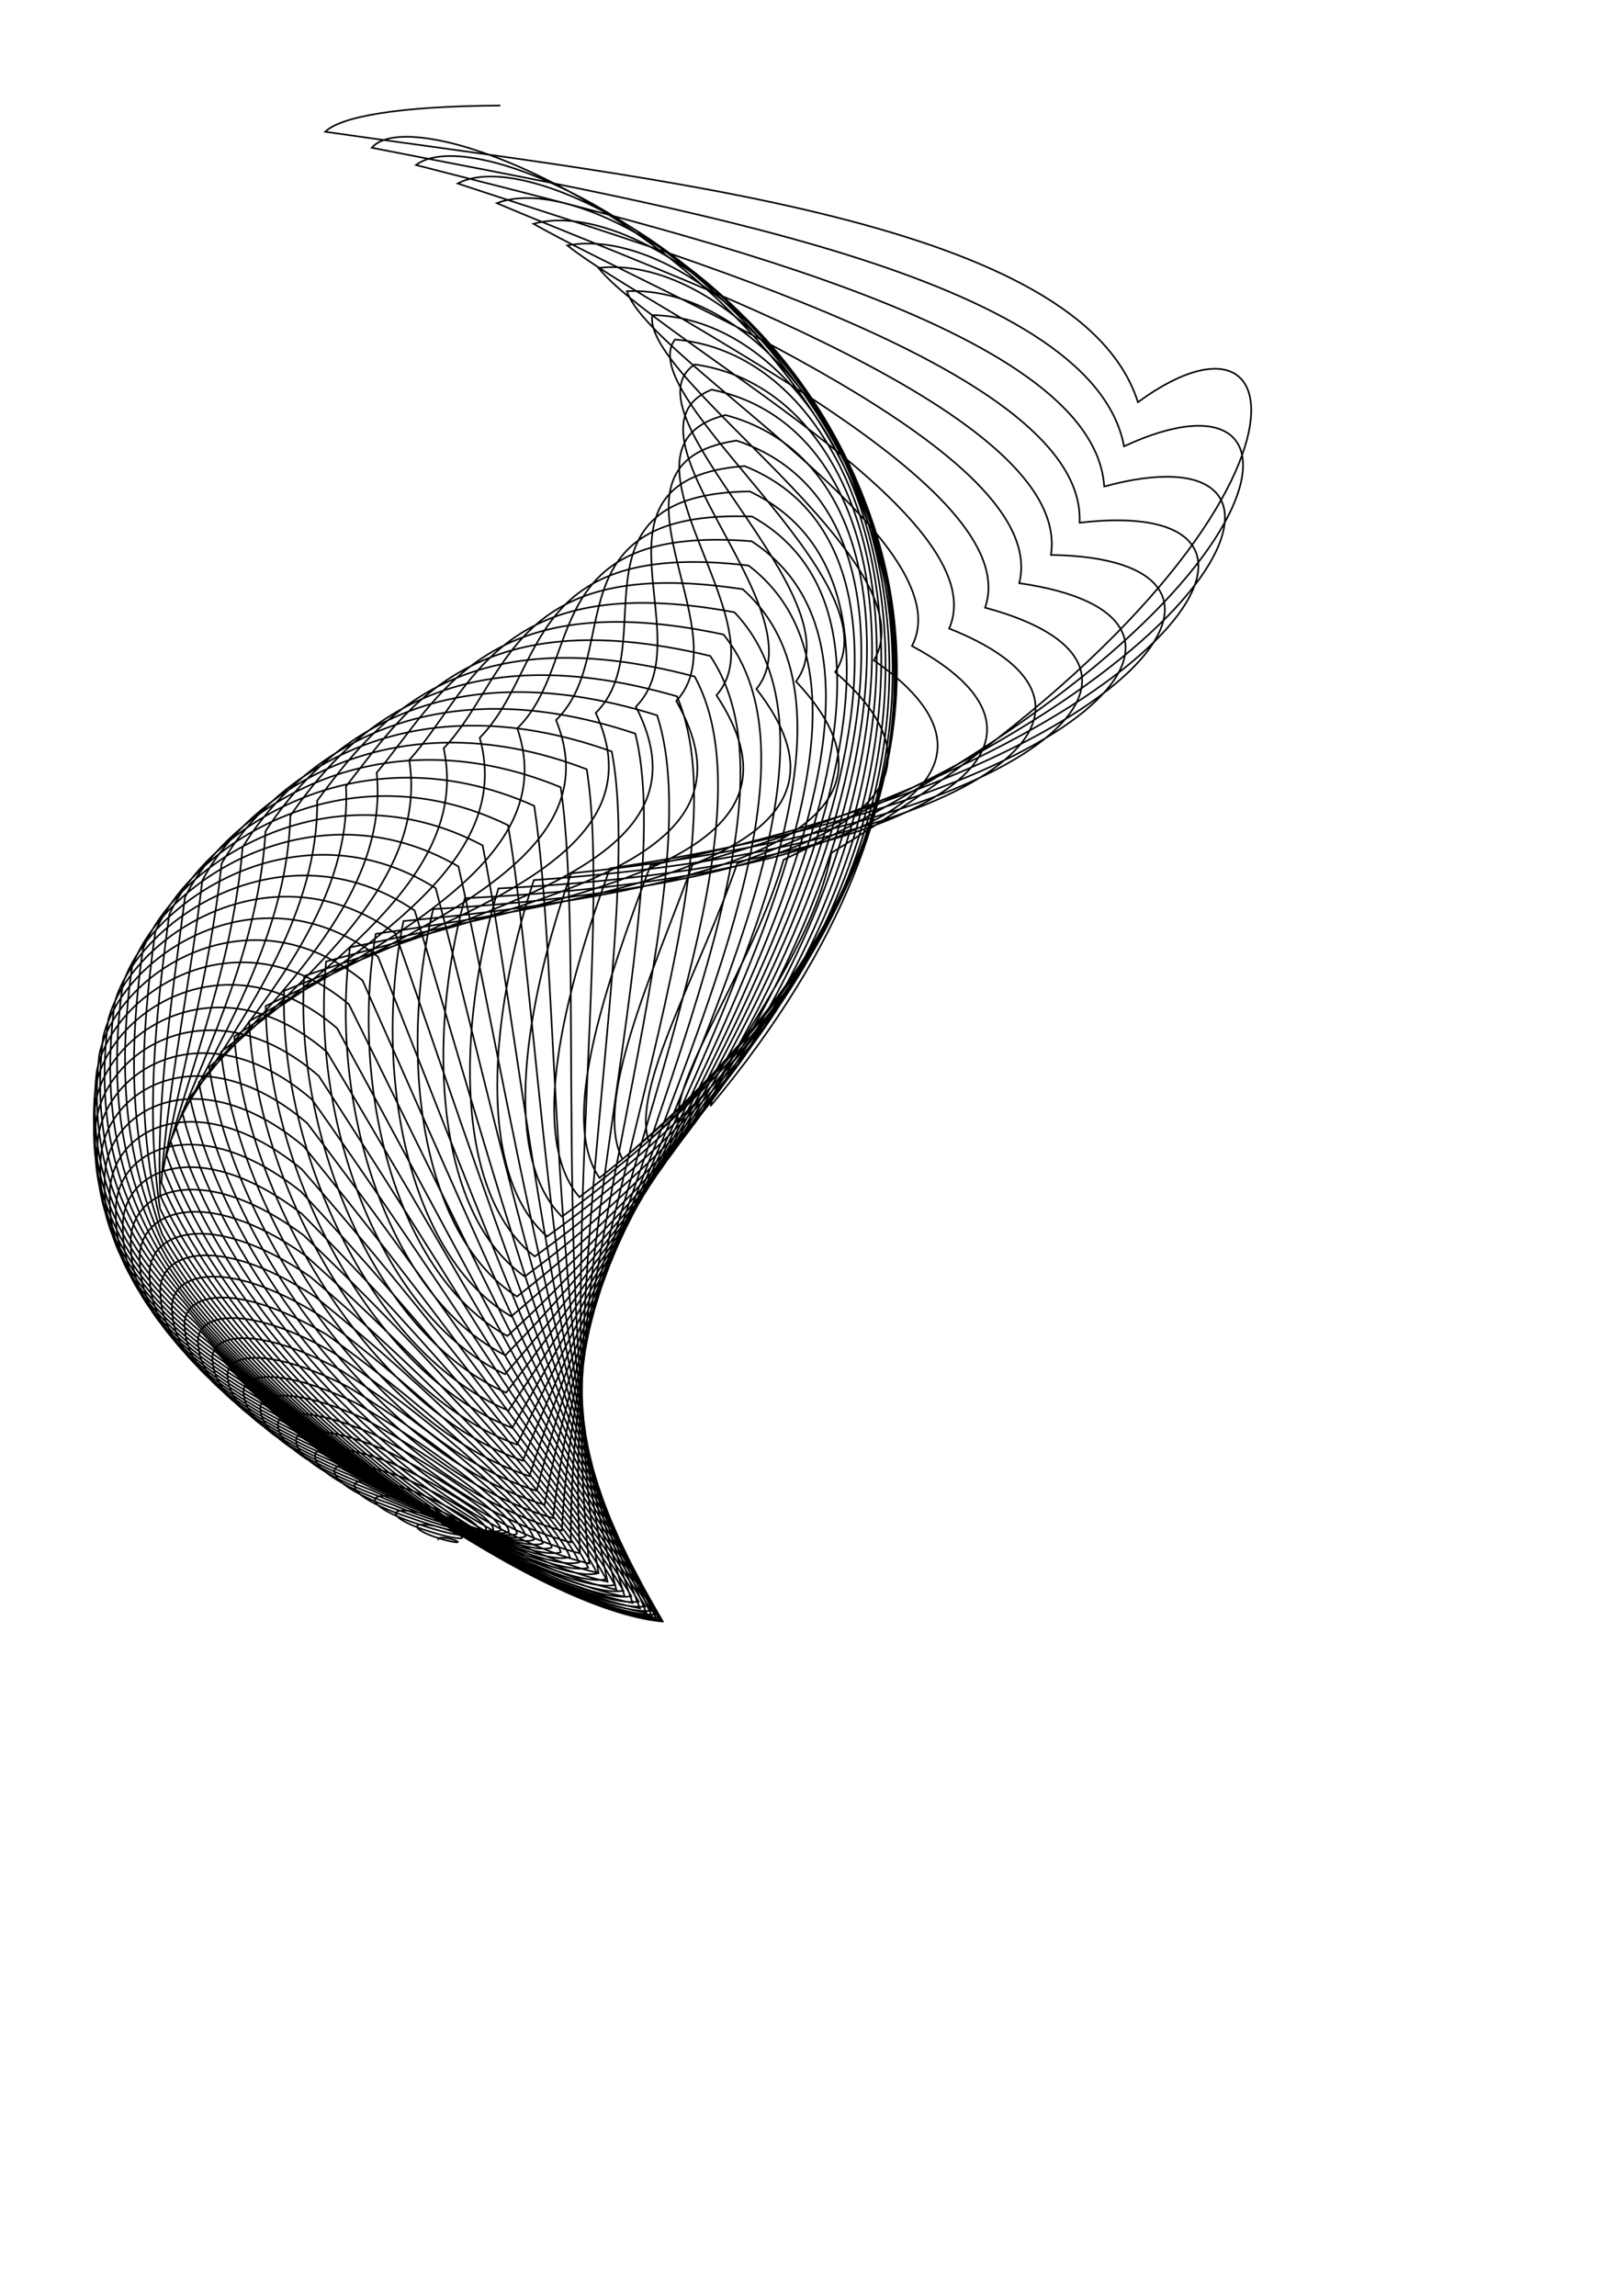 <?xml version="1.0" encoding="UTF-8" standalone="no"?>
<!-- Created with Inkscape (http://www.inkscape.org/) -->

<svg
   xmlns:dc="http://purl.org/dc/elements/1.1/"
   xmlns:cc="http://creativecommons.org/ns#"
   xmlns:rdf="http://www.w3.org/1999/02/22-rdf-syntax-ns#"
   xmlns:svg="http://www.w3.org/2000/svg"
   xmlns="http://www.w3.org/2000/svg"
   xmlns:sodipodi="http://sodipodi.sourceforge.net/DTD/sodipodi-0.dtd"
   xmlns:inkscape="http://www.inkscape.org/namespaces/inkscape"
   width="744.094"
   height="1052.362"
   id="svg2"
   version="1.1"
   inkscape:version="0.48.2 r9819"
   sodipodi:docname="spiral040.svg">
  <sodipodi:namedview
     id="base"
     pagecolor="#ffffff"
     bordercolor="#666666"
     borderopacity="1.0"
     inkscape:pageopacity="0.0"
     inkscape:pageshadow="2"
     inkscape:zoom="0.47776272"
     inkscape:cx="402.9305"
     inkscape:cy="640.03732"
     inkscape:document-units="px"
     inkscape:current-layer="layer1"
     showgrid="false"
     inkscape:window-width="834"
     inkscape:window-height="646"
     inkscape:window-x="323"
     inkscape:window-y="74"
     inkscape:window-maximized="0"
     inkscape:snap-center="false" />
  <defs
     id="defs4" />
  <g
     inkscape:label="Layer 1"
     inkscape:groupmode="layer"
     id="layer1">
    <path
       inkscape:connector-curvature="0"
       id="path3289"
       d="m 201.108,705.902 c -0.872,-0.959 0.89,-1.215 3.076,-0.972 3.134,0.523 5.81,1.544 5.749,1.877 -0.056,0.503 -4.065,-0.239 -8.479,-1.638 -5.223,-1.535 -9.533,-3.648 -10.196,-5.034 -0.838,-1.599 3.404,-1.699 8.834,-0.478 6.509,1.701 12.015,4.267 11.826,5.154 -0.404,1.002 -7.463,-0.361 -14.991,-2.819 -8.197,-2.442 -14.737,-5.721 -15.387,-7.827 -0.945,-2.347 5.691,-2.315 14.448,0.064 10.015,3.135 18.595,7.572 18.255,9.028 -0.854,1.477 -11.183,-0.746 -21.823,-4.431 -11.102,-3.416 -19.764,-7.911 -20.434,-10.829 -1.142,-3.193 7.76,-3.078 19.886,0.631 13.609,4.813 25.474,11.438 24.991,13.497 -1.414,1.92 -15.204,-1.395 -28.939,-6.46 -13.923,-4.45 -24.583,-10.198 -25.299,-14.023 -1.403,-4.136 9.624,-3.999 25.124,1.197 17.247,6.718 32.586,15.843 31.995,18.556 -2.081,2.331 -19.509,-2.302 -36.307,-8.893 -16.646,-5.534 -29.167,-12.564 -29.952,-17.392 -1.706,-5.171 11.302,-5.092 30.142,1.736 20.887,8.832 39.867,20.763 39.223,24.2 -2.853,2.707 -24.085,-3.466 -43.896,-11.717 -19.256,-6.661 -33.496,-14.991 -34.361,-20.92 -2.031,-6.295 12.815,-6.369 34.927,2.225 24.486,11.138 47.253,26.172 46.634,30.422 -3.723,3.049 -28.92,-4.881 -51.678,-14.915 -21.74,-7.82 -37.551,-17.461 -38.502,-24.587 -2.359,-7.502 14.188,-7.84 39.47,2.638 28.004,13.615 54.68,32.043 54.185,37.213 -4.687,3.357 -34.002,-6.543 -59.63,-18.475 -24.084,-9.003 -41.318,-19.959 -42.351,-28.377 -2.674,-8.786 15.452,-9.51 43.77,2.953 31.404,16.246 62.082,38.345 61.835,44.562 -5.74,3.632 -39.324,-8.449 -67.726,-22.38 -26.279,-10.2 -44.783,-22.467 -45.889,-32.271 -2.96,-10.14 16.636,-11.387 47.83,3.149 34.649,19.011 69.393,45.048 69.538,52.46 -6.874,3.875 -44.878,-10.594 -75.945,-26.614 -28.314,-11.402 -47.937,-24.972 -49.1,-36.251 -3.201,-11.555 17.773,-13.472 51.658,3.204 37.706,21.89 76.546,52.12 77.251,60.892 -8.083,4.09 -50.658,-12.974 -84.266,-31.162 -30.18,-12.601 -50.775,-27.459 -51.971,-40.3 -3.387,-13.021 18.897,-15.765 55.267,3.1 40.542,24.866 83.474,59.525 84.927,69.845 -9.362,4.279 -56.655,-15.586 -92.667,-36.008 -31.871,-13.789 -53.29,-29.918 -54.491,-44.4 -3.505,-14.53 20.043,-18.262 58.675,2.819 43.128,27.917 90.106,67.23 92.518,79.3 -10.704,4.443 -62.864,-18.424 -101.128,-41.134 -33.38,-14.961 -55.482,-32.339 -56.652,-48.537 -3.547,-16.07 21.244,-20.957 61.904,2.349 45.438,31.027 96.374,75.198 99.974,89.24 -12.102,4.587 -69.276,-21.484 -109.627,-46.523 -34.702,-16.11 -57.349,-34.714 -58.45,-52.693 -3.506,-17.629 22.535,-23.841 64.981,1.676 47.448,34.174 102.209,83.392 107.243,99.643 -13.553,4.711 -75.881,-24.759 -118.143,-52.156 -35.836,-17.232 -58.892,-37.038 -59.881,-56.856 -3.378,-19.196 23.947,-26.901 67.934,0.791 49.138,37.341 107.543,91.774 114.268,110.485 -15.05,4.818 -82.664,-28.243 -126.649,-58.014 -36.778,-18.324 -60.113,-39.306 -60.945,-61.011 -3.159,-20.76 25.51,-30.12 70.796,-0.312 50.489,40.508 112.31,100.305 120.992,121.737 -16.593,4.907 -89.607,-31.924 -135.121,-64.076 C 92.834,632.676 69.345,610.542 68.718,586.913 65.868,564.604 95.966,553.433 142.318,585.277 193.807,628.932 258.762,694.224 269.668,718.644 251.483,723.621 172.981,682.852 126.142,648.327 88.059,627.916 64.54,604.654 64.165,579.074 61.716,555.244 93.352,542.118 140.548,575.893 192.676,622.658 260.435,693.554 273.825,721.233 253.992,726.255 169.95,681.403 121.992,644.519 83.548,623.113 60.117,598.744 60.044,571.202 58.083,545.888 91.384,530.677 139.225,566.258 191.623,616.075 261.805,692.664 277.921,723.87 256.367,728.902 166.79,679.851 117.924,640.635 79.309,618.264 56.085,592.807 56.36,563.302 54.971,536.552 90.084,519.144 138.394,556.385 190.69,609.178 262.864,691.527 281.92,726.519 258.54,731.507 163.511,678.186 113.947,636.67 75.354,613.361 52.453,586.833 53.121,555.378 52.385,527.25 89.463,507.555 138.098,546.289 189.923,601.962 263.61,690.118 285.779,729.143 260.416,734 160.13,676.399 110.073,632.622 71.695,608.397 49.232,580.813 50.335,547.435 50.325,517.996 89.529,495.945 138.382,535.989 189.371,594.427 264.046,688.417 289.443,731.695 261.867,736.293 156.66,674.48 106.316,628.488 68.342,603.366 46.434,574.736 48.009,539.475 48.792,508.8 90.283,484.351 139.288,525.506 189.087,586.578 264.181,686.402 292.85,734.127 262.736,738.28 153.122,672.423 102.687,624.265 65.31,598.256 44.073,568.59 46.152,531.501 47.791,499.672 91.717,472.811 140.858,514.864 189.126,578.419 264.028,684.057 295.928,736.386 262.856,739.844 149.534,670.221 99.199,619.951 62.612,593.06 42.165,562.364 44.775,523.515 47.322,490.618 93.818,461.361 143.131,504.092 189.546,569.96 263.609,681.366 298.599,738.413 262.093,740.884 145.919,667.868 95.866,615.542 60.262,587.767 40.729,556.044 43.889,515.516 47.392,481.643 96.565,450.038 146.144,493.218 190.407,561.216 262.947,678.318 300.785,740.153 260.392,741.337 142.299,665.359 92.701,611.035 58.278,582.366 39.786,549.62 43.505,507.507 48.005,472.753 99.928,438.875 149.931,482.276 191.768,552.204 262.074,674.901 302.413,741.549 257.804,741.195 138.696,662.69 89.718,606.428 56.678,576.847 39.36,543.08 43.638,499.487 49.17,463.95 103.873,427.904 154.52,471.302 193.693,542.946 261.025,671.108 303.425,742.556 254.46,740.495 135.133,659.856 86.931,601.716 55.48,571.201 39.475,536.415 44.303,491.458 50.898,455.237 108.355,417.156 159.936,460.334 196.241,533.467 259.839,666.931 303.785,743.137 250.529,739.299 131.635,656.851 84.356,596.896 54.707,565.416 40.161,529.616 45.517,483.42 53.202,446.613 113.328,406.655 166.198,449.415 199.474,523.798 258.562,662.366 303.488,743.27 246.174,737.668 128.224,653.67 82.008,591.965 54.384,559.485 41.451,522.676 47.3,475.374 56.097,438.082 118.735,396.423 173.316,438.588 203.453,513.975 257.243,657.41 302.549,742.947 241.532,735.654 124.924,650.309 79.903,586.918 54.535,553.4 43.378,515.593 49.672,467.324 c 9.929,-37.681 74.847,-80.848 131.621,-39.423 26.94,76.135 74.642,224.164 119.716,314.267 C 236.709,733.295 121.757,646.761 78.058,581.753 55.188,547.155 45.98,508.365 52.654,459.272 63.734,421.298 130.617,376.824 190.117,417.402 213.869,494.027 254.694,646.332 298.923,740.945 231.789,730.617 118.747,643.02 76.489,576.466 56.376,540.745 49.296,500.996 56.271,451.225 68.521,413.052 136.967,367.474 199.76,407.142 220.413,483.996 253.583,640.216 296.356,739.29 226.833,727.635 115.917,639.08 75.217,571.054 58.129,534.169 53.369,493.494 60.547,443.188 73.985,404.908 143.508,358.425 210.172,397.171 227.909,473.998 252.665,633.724 293.372,737.219 221.891,724.358 113.29,634.934 74.259,565.514 60.485,527.429 58.244,485.87 65.51,435.172 80.153,396.873 150.18,349.669 221.269,387.537 236.397,464.09 252.007,626.868 290.038,734.746 217.002,720.789 110.891,630.575 73.636,559.844 63.481,520.529 63.967,478.144 71.185,427.188 87.053,388.957 156.929,341.195 232.919,378.275 245.913,454.335 251.681,619.66 286.415,731.884 212.199,716.928 108.743,625.998 73.37,554.041 67.157,513.477 70.586,470.339 77.602,419.251 94.713,381.171 163.708,332.987 244.933,369.399 256.483,444.801 251.757,612.12 282.563,728.643 207.511,712.772 106.874,621.195 73.483,548.105 c -1.929,-41.818 4.666,-85.619 11.304,-136.726 18.373,-37.847 85.688,-86.353 172.269,-50.501 11.071,74.678 -4.744,243.389 21.482,364.154 C 202.966,708.314 105.308,616.16 73.999,542.036 76.716,498.977 86.704,454.625 92.768,403.594 c 19.653,-37.535 84.432,-86.305 176.228,-50.971 11.861,74.051 -15.576,243.504 5.393,368.436 C 198.59,703.55 104.075,610.89 74.943,535.834 82.688,491.57 96.297,446.801 101.571,395.92 c 20.947,-37.147 82.286,-86.169 178.904,-51.438 14.207,73.739 -25.315,243.246 -10.305,372.241 C 194.41,698.474 103.205,605.378 76.341,529.503 89.514,484.095 106.973,439.07 111.22,388.389 133.47,351.706 190.431,302.391 291.279,336.29 309.621,410.254 257.61,579.106 265.927,712.035 190.456,693.078 102.73,599.624 78.221,523.047 97.24,476.589 118.772,431.497 121.736,381.034 145.289,344.887 196.912,295.182 301.27,327.896 325.742,402.671 260.847,570.297 261.709,706.994 186.759,687.357 102.683,593.626 80.61,516.471 105.909,469.096 131.728,424.157 133.135,373.894 c 24.845,-35.544 70.164,-85.794 177.227,-54.697 32.417,75.525 -45.413,242.146 -52.798,382.408 -74.213,-20.297 -154.464,-114.22 -174.024,-191.821 32.023,-48.118 62.328,-92.65 61.888,-142.772 26.107,-34.881 64.165,-85.888 173.069,-56.879 41.126,75.526 -48.503,242.156 -64.956,385.736 C 180.271,674.927 104.02,580.906 87.041,502.997 c 39.2,-48.638 74.169,-92.474 71.577,-142.562 27.315,-34.168 57.181,-86.205 167.007,-59.753 50.035,74.727 -49.568,242.5 -75.936,389.112 -72.132,-21.58 -144.205,-115.598 -158.545,-193.672 46.832,-48.88 86.614,-91.692 81.552,-141.909 28.44,-33.424 49.228,-86.817 159.005,-63.371 58.929,73.161 -48.487,243.227 -85.641,392.54 -70.806,-22.212 -138.525,-116.116 -150.178,-194.205 54.914,-48.782 99.621,-90.205 91.758,-140.779 29.444,-32.674 40.336,-87.796 149.04,-67.766 67.646,70.856 -45.141,244.364 -93.975,396.008 -69.296,-22.841 -132.488,-116.511 -141.418,-194.459 63.432,-48.279 113.131,-87.906 102.125,-139.14 30.287,-31.96 30.551,-89.214 137.108,-72.961 76.041,67.837 -39.412,245.923 -100.84,399.497 C 172.074,646.109 113.578,552.805 107.394,475.156 179.757,427.857 234.456,390.473 219.95,338.185 250.877,306.846 239.891,247.049 343.182,259.222 427.151,323.36 311.997,507.113 237.04,662.203 171.302,638.113 117.666,545.318 114.232,468.131 c 81.671,-45.762 141.31,-80.416 122.934,-134.267 31.329,-30.887 8.595,-93.616 107.46,-85.761 91.294,59.794 -20.348,250.23 -109.783,406.43 -63.689,-24.706 -112.313,-116.835 -113.009,-193.396 91.307,-43.586 155.744,-74.984 133.106,-131.055 31.481,-30.698 -3.367,-96.682 89.881,-93.317 97.878,54.853 -6.796,252.859 -111.672,409.816 C 171.689,621.27 128.221,529.98 130.23,454.21 231.437,413.525 300.429,385.944 273.122,326.806 304.518,295.938 257.318,226.484 343.737,225.26 447.331,274.63 353.293,480.899 232.017,638.368 172.973,612.471 134.79,522.206 139.447,447.391 250.744,410.422 323.819,387.129 291.545,323.942 322.664,292.458 262.987,219.473 341.353,213.638 449.671,257.047 370.104,471.993 231.51,629.915 175.073,603.461 142.284,514.425 149.512,440.726 271.006,408.377 347.822,387.667 310.042,321.322 340.755,288.73 268.56,212.342 337.65,201.953 449.586,238.997 388.401,462.659 231.693,621.25 178.057,594.278 150.752,506.694 160.446,434.267 292.209,407.509 372.978,386.303 328.483,318.707 358.706,284.516 274.009,205.063 332.615,190.256 446.962,220.612 408.006,452.58 232.628,612.403 181.996,584.968 160.239,499.076 172.264,428.07 314.634,407.738 399.08,382.804 346.789,315.814 376.439,279.574 279.3,197.606 326.24,178.602 441.701,202.038 428.595,441.417 234.38,603.409 186.959,575.583 170.786,491.643 184.979,422.199 338.967,407.932 425.829,376.946 364.931,312.354 393.868,273.666 284.386,189.939 318.525,167.044 433.723,183.422 449.705,428.858 237.012,594.304 193.017,566.18 182.432,484.474 198.595,416.722 364.944,406.602 452.854,368.521 382.892,308.062 410.882,266.575 289.211,182.029 309.472,155.635 422.973,164.921 470.791,414.671 240.59,585.133 200.24,556.825 195.21,477.655 213.108,411.712 392.021,403.216 479.707,357.34 400.642,302.71 427.324,258.101 293.707,173.84 299.089,144.427 409.413,146.693 491.281,398.709 245.175,575.94 208.698,547.59 209.153,471.277 228.504,407.25 419.817,397.521 505.866,343.244 418.108,296.107 442.99,248.069 297.793,165.337 287.388,133.47 393.03,128.898 510.61,380.91 250.831,566.774 218.458,538.549 224.291,465.435 244.76,403.422 447.949,389.312 530.73,326.114 435.164,288.094 457.612,236.329 301.374,156.483 274.388,122.813 373.833,111.697 528.243,361.281 257.621,557.684 229.59,529.779 240.666,460.217 261.84,400.319 475.986,378.406 553.622,305.879 451.634,278.535 470.863,222.761 304.339,147.244 260.108,112.504 351.854,95.25 543.677,339.882 265.605,548.721 242.167,521.357 258.34,455.696 279.692,398.034 503.431,364.652 573.795,282.529 467.286,267.322 482.349,207.276 306.56,137.584 244.573,102.59 327.148,79.712 556.436,316.824 274.848,539.93 256.267,513.346 277.422,451.898 298.257,396.669 529.716,347.934 590.437,256.125 481.837,254.366 491.615,189.828 307.892,127.474 227.81,93.114 299.793,65.237 566.075,292.257 285.414,531.35 271.982,505.793 298.096,448.743 317.545,396.285 554.209,328.179 602.681,226.811 494.955,239.607 498.142,170.412 308.172,116.888 209.848,84.118 269.887,51.968 572.179,266.367 297.372,523.006 289.421,498.699 320.61,445.945 337.981,395.84 576.211,305.372 609.624,194.822 506.26,223.012 501.358,149.081 307.214,105.808 190.72,75.643 237.549,40.045 574.36,239.379 310.793,514.9 308.715,492.001 345.149,442.944 359.254,394.131 594.966,279.558 610.337,160.496 515.331,204.581 500.636,125.948 304.813,94.223 170.458,67.728 202.918,29.595 572.267,211.549 325.752,506.997 330.001,485.528 371.633,438.999 381.151,390.985 609.669,250.86 603.896,124.283 521.704,184.355 495.314,101.199 300.741,82.138 149.096,60.409 c 6.913,-6.801 32.897,-11.775 80.297,-12.029"
       style="fill:none;stroke:#000000;stroke-width:0.75px;stroke-linecap:butt;stroke-linejoin:miter;stroke-opacity:1" />
  </g>
</svg>
